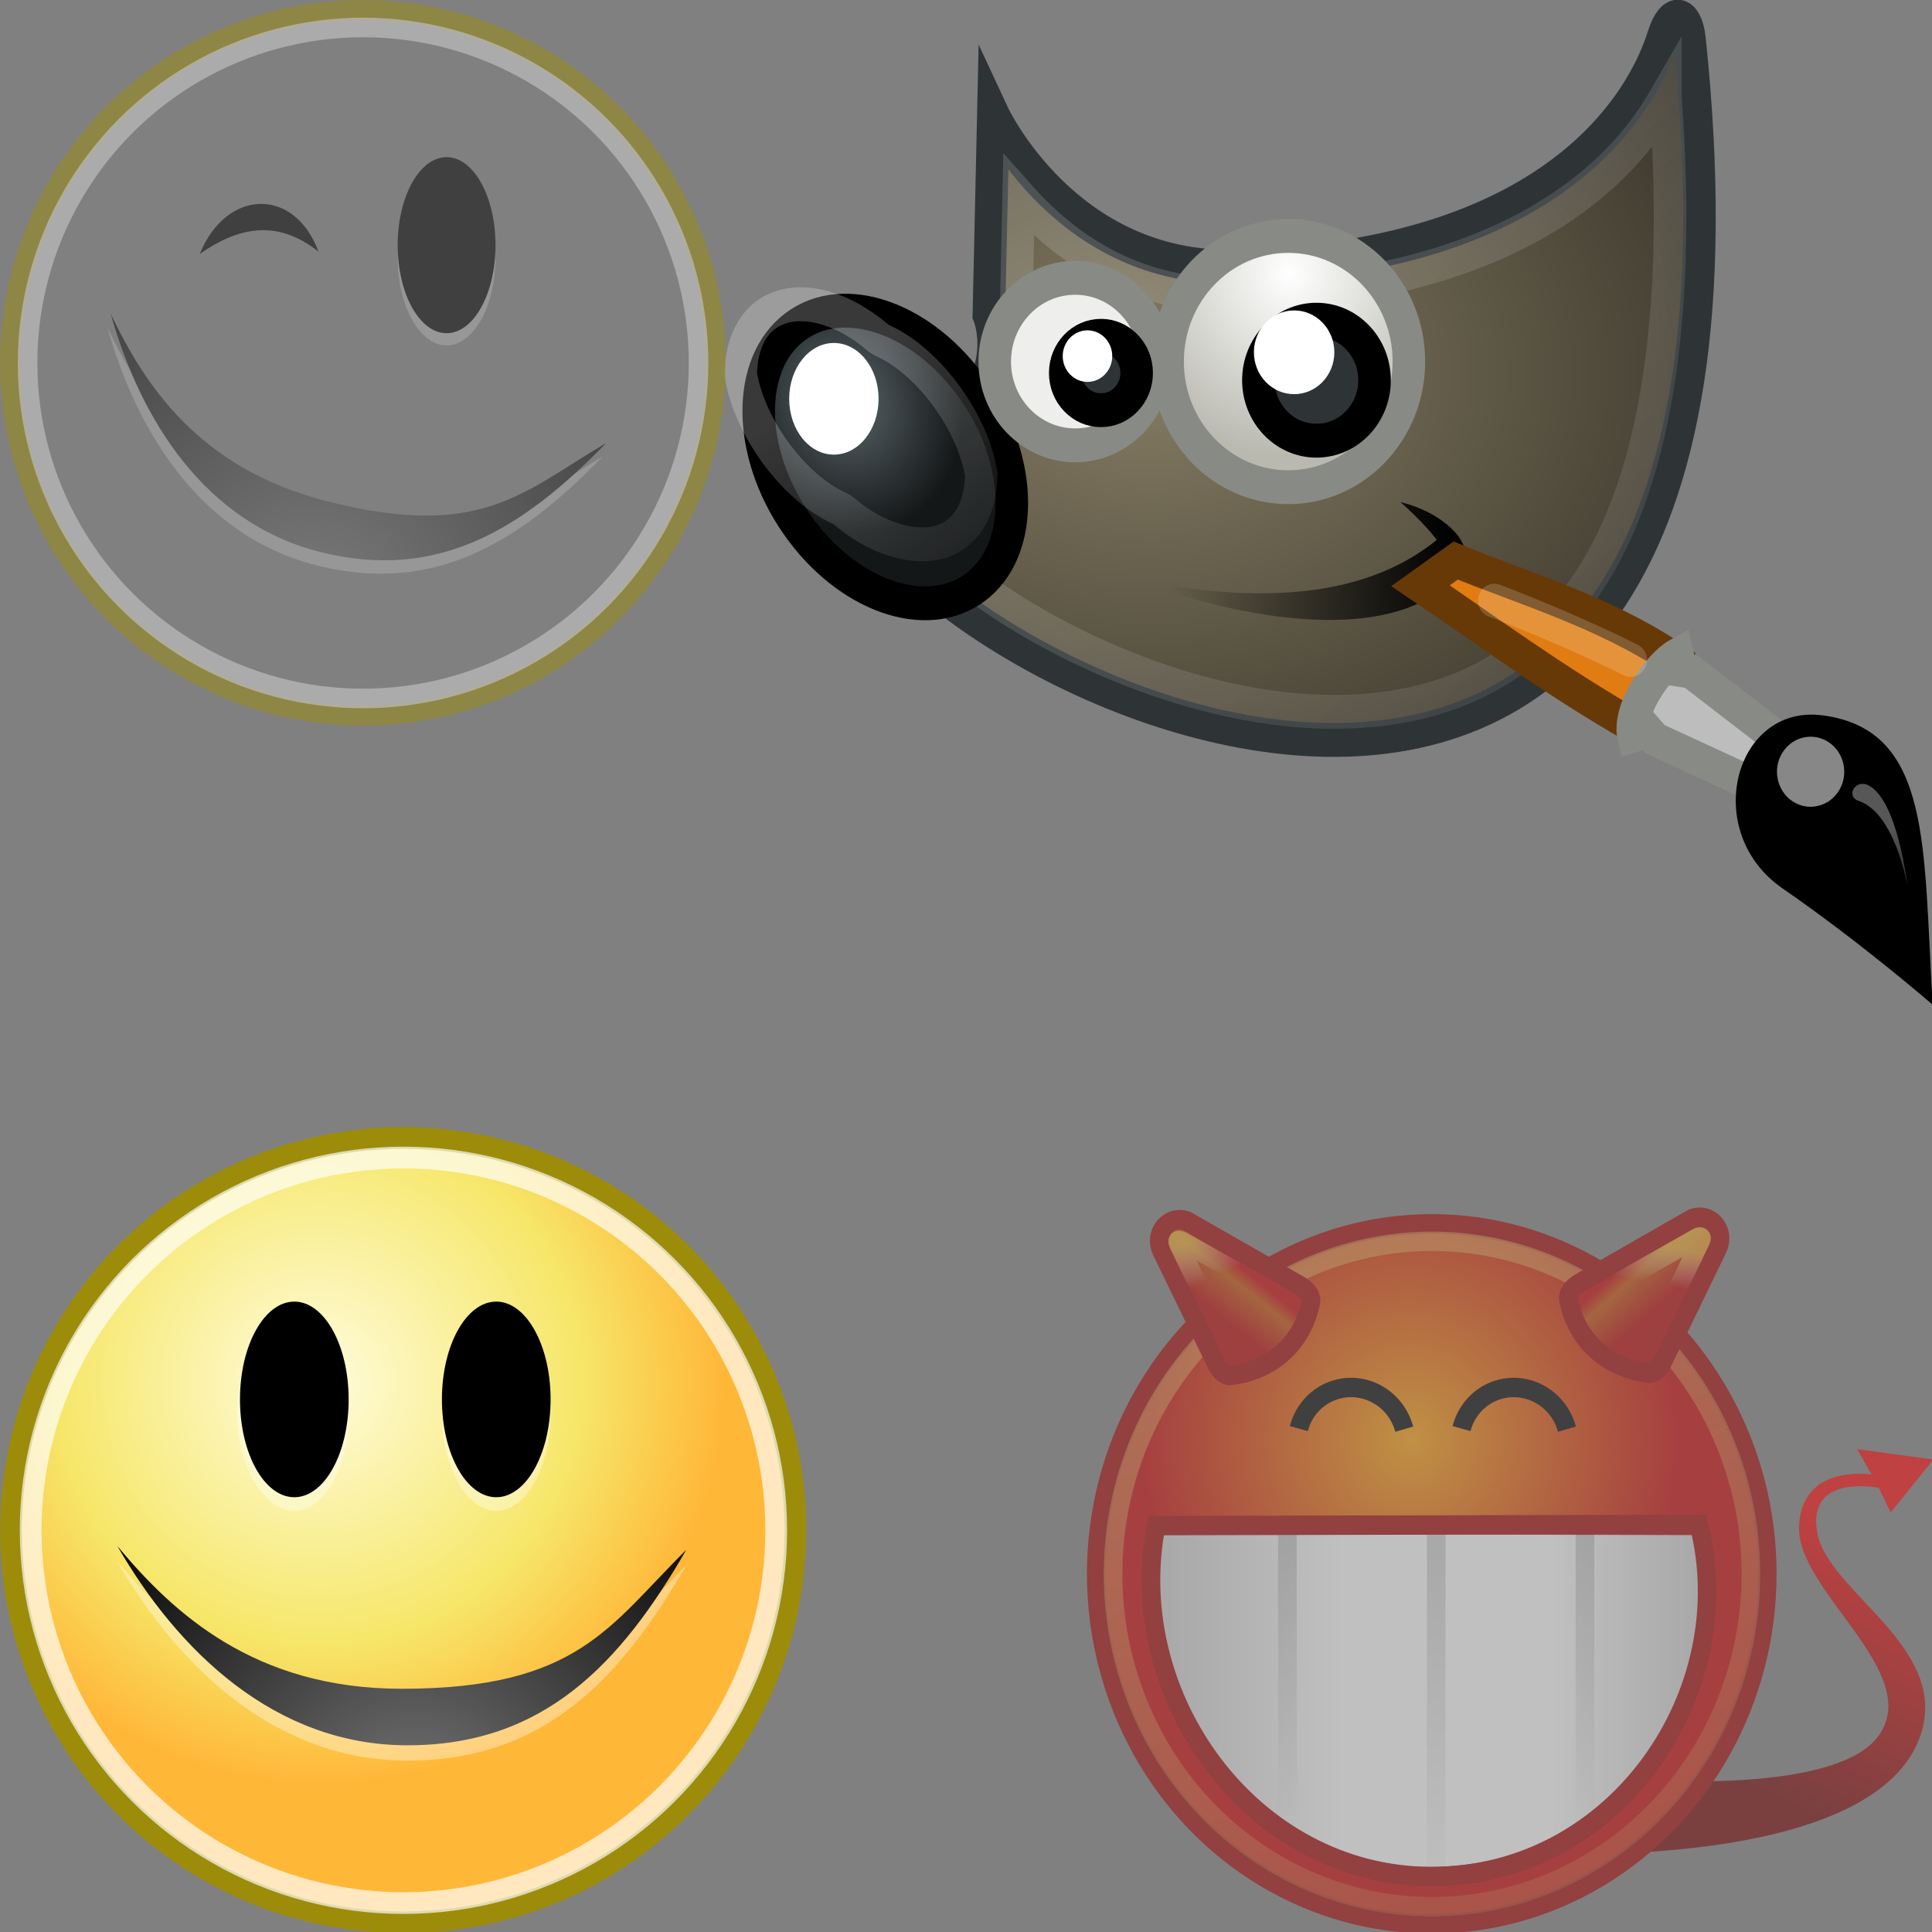 <?xml version="1.0" encoding="UTF-8"?>
<svg id="svg2" width="24" height="24" version="1.1" viewBox="0 0 24 24" xmlns="http://www.w3.org/2000/svg" xmlns:cc="http://creativecommons.org/ns#" xmlns:dc="http://purl.org/dc/elements/1.1/" xmlns:rdf="http://www.w3.org/1999/02/22-rdf-syntax-ns#" xmlns:xlink="http://www.w3.org/1999/xlink">
 <rect x="0" y="0" width="24" height="24" fill="#808080" stroke="none"/>
 <defs id="defs7386">
  <linearGradient id="linearGradient8340">
   <stop id="stop8342" stop-color="#fff" stop-opacity=".796" offset="0"/>
   <stop id="stop8344" stop-color="#fff" stop-opacity=".216" offset="1"/>
  </linearGradient>
  <linearGradient id="linearGradient3204-1">
   <stop id="stop3206" offset="0"/>
   <stop id="stop3208" stop-opacity="0" offset="1"/>
  </linearGradient>
  <radialGradient id="radialGradient7780-8" cx="18.558" cy="22.3" r="19.229" gradientTransform="matrix(1.773 0 0 1.297 -16.34 -6.616)" gradientUnits="userSpaceOnUse">
   <stop id="stop6502" stop-color="#857c63" offset="0"/>
   <stop id="stop6504" stop-color="#221f19" offset="1"/>
  </radialGradient>
  <radialGradient id="radialGradient7786-4" cx="6.024" cy="25.271" r="4.831" gradientTransform="matrix(.916 .093 -.109 1.069 3.254 -3.029)" gradientUnits="userSpaceOnUse">
   <stop id="stop8544" stop-color="#5b676b" offset="0"/>
   <stop id="stop8546" stop-color="#141718" offset="1"/>
  </radialGradient>
  <radialGradient id="radialGradient7790-7" cx="69.473" cy="19.598" r="3.515" gradientTransform="matrix(1.319 0 0 1.319 -22.126 -6.242)" gradientUnits="userSpaceOnUse">
   <stop id="stop6470" stop-color="#fff" offset="0"/>
   <stop id="stop6472" stop-color="#b9b9b0" offset="1"/>
  </radialGradient>
  <radialGradient id="radialGradient7796-9" cx="15.415" cy="35.357" r="7.579" gradientTransform="matrix(-.094 -1.406 1.37 -.091 18.284 59.789)" gradientUnits="userSpaceOnUse">
   <stop id="stop6965" stop-color="#696969" offset="0"/>
   <stop id="stop6967" offset="1"/>
  </radialGradient>
  <radialGradient id="radialGradient2714" cx="29.288" cy="15.721" r="8.902" fx="29.158" fy="15.756" gradientUnits="userSpaceOnUse" xlink:href="#linearGradient3290"/>
  <linearGradient id="linearGradient3290">
   <stop id="stop3292" style="stop-color:#fffcde" offset="0"/>
   <stop id="stop3294" style="stop-color:#f6e76a" offset=".645"/>
   <stop id="stop3296" style="stop-color:#ffb738" offset="1"/>
  </linearGradient>
  <radialGradient id="aigrd2-2" cx="25.053" cy="39.593" r="15.757" gradientTransform="matrix(1.25 0 0 1.25 -6.479 -13.372)" gradientUnits="userSpaceOnUse">
   <stop id="stop8602-03" style="stop-color:#777" offset="0"/>
   <stop id="stop8604-1" offset="1"/>
  </radialGradient>
  <linearGradient id="linearGradient2289" x1="39.125" x2="46.625" y1="33.375" y2="16.5" gradientTransform="matrix(.781 0 0 .781 9.9 9.256)" gradientUnits="userSpaceOnUse">
   <stop id="stop2285" style="stop-color:#730000" offset="0"/>
   <stop id="stop2287" style="stop-color:#ff0202" offset="1"/>
  </linearGradient>
  <radialGradient id="radialGradient2297" cx="30.561" cy="15.699" r="8.902" gradientTransform="matrix(.771 0 0 .771 6.992 3.592)" gradientUnits="userSpaceOnUse">
   <stop id="stop2293" style="stop-color:#ffa107" offset="0"/>
   <stop id="stop2295" style="stop-color:#c00" offset="1"/>
  </radialGradient>
  <linearGradient id="linearGradient2325" x1="28.764" x2="38.07" y1="12.221" y2="38.297" gradientUnits="userSpaceOnUse">
   <stop id="stop2321" style="stop-color:#f2d565" offset="0"/>
   <stop id="stop2323" style="stop-color:#f2d565;stop-opacity:0" offset="1"/>
  </linearGradient>
  <linearGradient id="linearGradient2132" x1="9.789" x2="38.391" y1="29.629" y2="29.629" gradientTransform="matrix(1.049 0 0 1 -5.222 0)" gradientUnits="userSpaceOnUse">
   <stop id="stop3070" style="stop-color:#ccc" offset="0"/>
   <stop id="stop3076" style="stop-color:#fff" offset=".346"/>
   <stop id="stop3078" style="stop-color:#fff" offset=".725"/>
   <stop id="stop3072" style="stop-color:#cecece" offset="1"/>
  </linearGradient>
  <linearGradient id="linearGradient2112" x1="14" x2="14" y1="21.062" y2="34.306" gradientTransform="matrix(1 0 0 1.405 6.545 -7.966)" gradientUnits="userSpaceOnUse" xlink:href="#linearGradient3204-1"/>
  <linearGradient id="linearGradient2116" x1="14" x2="13.5" y1="21.062" y2="33.427" gradientTransform="matrix(1 0 0 1.172 -1.454 -3.141)" gradientUnits="userSpaceOnUse" xlink:href="#linearGradient3204-1"/>
  <linearGradient id="linearGradient2120" x1="14" x2="14.5" y1="21.062" y2="33.431" gradientTransform="matrix(1 0 0 1.16 14.546 -2.815)" gradientUnits="userSpaceOnUse" xlink:href="#linearGradient3204-1"/>
  <linearGradient id="linearGradient2343" x1="30.526" x2="32.312" y1="7.361" y2="9.424" gradientUnits="userSpaceOnUse" xlink:href="#linearGradient2337"/>
  <linearGradient id="linearGradient2337">
   <stop id="stop2339" style="stop-color:#c00" offset="0"/>
   <stop id="stop2345" style="stop-color:#c84a00" offset=".276"/>
   <stop id="stop2341" style="stop-color:#be0000" offset="1"/>
  </linearGradient>
  <linearGradient id="linearGradient2347" x1="10.401" x2="8.812" y1="7.611" y2="9.674" gradientUnits="userSpaceOnUse" xlink:href="#linearGradient2337"/>
  <linearGradient id="linearGradient2317" x1="32.099" x2="31.775" y1="6.146" y2="8.044" gradientUnits="userSpaceOnUse" xlink:href="#linearGradient2311"/>
  <linearGradient id="linearGradient2311">
   <stop id="stop2313" style="stop-color:#ffd93c" offset="0"/>
   <stop id="stop2315" style="stop-color:#fff;stop-opacity:0" offset="1"/>
  </linearGradient>
  <linearGradient id="linearGradient2327" x1="7.224" x2="8.088" y1="6.021" y2="8.044" gradientUnits="userSpaceOnUse" xlink:href="#linearGradient2311"/>
  <linearGradient id="linearGradient7678" x1="32.35" x2="21.213" y1="28.083" y2="30.293" gradientTransform="translate(-3.837 .346)" gradientUnits="userSpaceOnUse" xlink:href="#linearGradient3204-1"/>
  <linearGradient id="linearGradient7680" x1="14.969" x2="39.525" y1="19.111" y2="46.986" gradientUnits="userSpaceOnUse" xlink:href="#linearGradient8340"/>
  <linearGradient id="linearGradient7682" x1="6.305" x2="5.985" y1="23.362" y2="31.57" gradientUnits="userSpaceOnUse" xlink:href="#linearGradient8340"/>
  <linearGradient id="linearGradient7684" x1="37.018" x2="27.754" y1="19.24" y2="11.182" gradientTransform="matrix(-.118 -.528 .528 -.118 46.224 49.691)" gradientUnits="userSpaceOnUse">
   <stop id="stop6953" stop-color="#6e3d09" offset="0"/>
   <stop id="stop6959" stop-color="#ea8113" offset=".242"/>
   <stop id="stop6961" stop-color="#5c3307" offset=".621"/>
   <stop id="stop6955" stop-color="#e07c12" offset="1"/>
  </linearGradient>
  <linearGradient id="linearGradient7686" x1="19.395" x2="23.109" y1="30.001" y2="33.439" gradientTransform="matrix(-.118 -.528 .528 -.118 40.564 46.875)" gradientUnits="userSpaceOnUse">
   <stop id="stop6941" stop-color="#bdbdbd" offset="0"/>
   <stop id="stop6947" stop-color="#e2e2e2" offset=".333"/>
   <stop id="stop6949" stop-color="#a3a3a3" offset=".667"/>
   <stop id="stop6943" stop-color="#ddd" offset="1"/>
  </linearGradient>
  <linearGradient id="linearGradient7688" x1="13.236" x2="7.752" y1="37.752" y2="42.282" gradientTransform="matrix(.12 -.445 .445 .12 42.084 34.308)" gradientUnits="userSpaceOnUse" xlink:href="#linearGradient8340"/>
 </defs>
 <g id="g4534">
  <g id="g4146-4" transform="matrix(.314 0 0 .327 9.082 -2.649)">
   <path id="path4323-2-9" d="m10.374 12.468s2.874 5.928 9.599 5.76c14.093-0.354 16.564-7.705 16.917-8.766 0.354-1.061 0.895-0.9 1.02 0.08 4.596 41.719-31.897 23.819-33.193 16.714 7.248-2.121 5.48-6.187 5.48-6.187z" stroke-miterlimit="10" style="color:#000000;fill-rule:evenodd;fill:url(#radialGradient7780-8);stroke-miterlimit:10;stroke-width:1.287;stroke:#2e3436"/>
   <path id="path6480-1-5" d="m15.738 30.066c6.739 1.348 10.171 0.098 12.179-1.453-0.53-0.685-1.436-1.436-1.436-1.436s1.311 0.248 2.166 1.149c0.585 0.617 0.638 1.613 0.51 2.978-0.128-0.58-0.341-0.941-0.507-1.351-1.806 2.188-6.704 2.305-12.912 0.113z" stroke-miterlimit="10" style="color:#000000;fill-rule:evenodd;fill:url(#linearGradient7678);stroke-miterlimit:10"/>
   <path id="path8520-9-1" d="m36.963 11.805c-0.56 0.934-1.401 2.057-2.693 3.131-2.627 2.184-7.038 4.184-14.27 4.365-4.226 0.105-6.95-1.955-8.623-3.773l-0.105 4.481c0.135 0.418 0.393 1.397-0.088 2.725-0.517 1.427-2.163 2.866-4.971 3.975 0.249 0.523 0.482 1.073 1.24 1.815 1.028 1.005 2.478 2.082 4.178 3.057 3.399 1.95 7.805 3.489 11.91 3.559 4.105 0.07 7.837-1.225 10.418-4.99 2.383-3.477 3.695-9.381 3.004-18.342z" stroke-miterlimit="10" style="color:#000000;fill:none;opacity:.185;stroke-miterlimit:10;stroke-width:1.287;stroke:url(#linearGradient7680)" xlink:href="##path4323-2"/>
   <ellipse id="path5198-2-2" transform="rotate(-35.808 3.363 26.345)" cx="6.099" cy="27.229" rx="4.331" ry="6.099" stroke-miterlimit="10" style="color:#000000;fill-rule:evenodd;fill:url(#radialGradient7786-4);stroke-miterlimit:10;stroke-width:1.287;stroke:#000"/>
   <path id="path6450-92-4" transform="rotate(-36.833 3.766 26.285)" d="m5.629 19.877c-0.739-0.04-1.528 0.352-2.191 1.201-0.934 1.791-0.917 4.671 0.059 6.404a1.044 1.044 0 0 1 0.104 0.262c0.411 1.666 1.434 2.862 2.397 3.189 0.939 0.32 1.935-0.025 2.768-1.096 0.931-1.792 0.913-4.667-0.062-6.398a1.044 1.044 0 0 1-0.104-0.262c-0.246-0.999-0.71-1.86-1.254-2.428s-1.143-0.842-1.715-0.873z" stroke-miterlimit="10" style="color:#000000;fill:none;opacity:.281;stroke-miterlimit:10;stroke-width:1.287;stroke:url(#linearGradient7682)" xlink:href="##path5198-2"/>
   <ellipse id="path6446-61-1" cx="4.066" cy="23.251" rx="1.768" ry="2.121" stroke-miterlimit="10" style="color:#000000;fill-rule:evenodd;fill:#fff;stroke-miterlimit:10"/>
   <circle id="path6460-1-2" transform="translate(-55.861)" cx="69.473" cy="21.837" r="3.182" stroke-miterlimit="10" style="color:#000000;fill-rule:evenodd;fill:#eeeeec;stroke-miterlimit:10;stroke-width:1.287;stroke:#888a85"/>
   <circle id="path6462-26-8" transform="matrix(1.5 0 0 1.5 -82.168 -10.919)" cx="69.473" cy="21.837" r="3.182" stroke-miterlimit="10" style="color:#000000;fill-rule:evenodd;fill:url(#radialGradient7790-7);stroke-miterlimit:10;stroke-width:.858;stroke:#888a85"/>
   <circle id="path6464-8-7" transform="translate(1.414 .707)" cx="21.744" cy="21.837" r="2.298" stroke-miterlimit="10" style="color:#000000;fill-rule:evenodd;fill:#2e3436;stroke-miterlimit:10;stroke-width:1.287;stroke:#000"/>
   <circle id="path6466-7-8" transform="matrix(.9 0 0 .9 3.023 2.626)" cx="21.39" cy="20.953" r="1.768" stroke-miterlimit="10" style="color:#000000;fill-rule:evenodd;fill:#fff;stroke-miterlimit:10"/>
   <circle id="path6476-6-5" transform="matrix(.615 0 0 .615 1.259 8.841)" cx="21.744" cy="21.837" r="2.298" stroke-miterlimit="10" style="color:#000000;fill-rule:evenodd;fill:#2e3436;stroke-miterlimit:10;stroke-width:2.092;stroke:#000"/>
   <circle id="path6478-3-9" transform="matrix(.554 0 0 .554 2.249 10.021)" cx="21.39" cy="20.953" r="1.768" stroke-miterlimit="10" style="color:#000000;fill-rule:evenodd;fill:#fff;stroke-miterlimit:10"/>
   <path id="path6937-85-4" d="m35.763 35.714 1.529-2.595c-2.752-1.783-6.107-2.723-8.625-3.724l-1.393 0.957c2.411 1.559 5.378 3.674 8.489 5.362z" style="color:#000000;fill:url(#linearGradient7684);stroke-linecap:round;stroke-width:1.287;stroke:#673907"/>
   <path id="path6935-7-6" d="m42.123 38.651 0.757-1.414-4.891-3.619-0.405-0.062-0.138-0.576c-0.774 0.415-1.969 2.07-1.748 3.06l0.566-0.172 0.28 0.309z" style="color:#000000;fill:url(#linearGradient7686);stroke-linecap:round;stroke-width:1.287;stroke:#888a85"/>
   <path id="path6933-90-2" d="m47.54 46.274c-0.394-5.905 0.01-10.434-4.343-10.996-3.508-0.453-4.849 4.419-1.601 6.572 3.129 2.074 5.944 4.424 5.944 4.424z" style="color:#000000;fill:url(#radialGradient7796-9);stroke-linecap:round;stroke-width:.2"/>
   <circle id="path6971-7-6" transform="matrix(-.232 -1.039 1.039 -.232 5.254 54.099)" cx="7.625" cy="37.75" r="1.25" style="color:#000000;fill:#fff;opacity:.528;stroke-linecap:round"/>
   <path id="path1571-1-6" d="m46.541 41.779s-0.479-2.79-1.938-3.255c-0.516-0.164-0.136-0.854 0.402-0.584 1.161 0.583 1.536 3.838 1.536 3.838z" style="color:#000000;fill:url(#linearGradient7688);opacity:.428;stroke-linecap:round"/>
   <path id="path4219-2" d="m35.587 33.173s-2.254-1.105-5.392-2.254" style="color:#000000;fill:none;opacity:.175;stroke-linecap:round;stroke-linejoin:round;stroke-width:1.287;stroke:#fff"/>
  </g>
  <g id="g3162" transform="matrix(.27 0 0 .27 -1.542 12.77)">
   <circle id="path4320" transform="matrix(2.083 0 0 2.083 -40.547 -16.492)" cx="31.113" cy="19.009" r="8.662" style="color:#000000;fill-rule:evenodd;fill:url(#radialGradient2714);stroke-linecap:round;stroke-linejoin:round;stroke-width:.48;stroke:#9c8c0a"/>
   <circle id="path4322" transform="matrix(1.98 0 0 1.98 -37.331 -14.527)" cx="31.113" cy="19.009" r="8.662" style="color:#000000;fill:none;opacity:.677;stroke-linecap:round;stroke-linejoin:round;stroke-width:.505;stroke:#fff"/>
   <path id="path2659-9" d="m37.285 24.72c-3.017 5.225-6.543 8.99-12.822 8.99-6.1 0-10.566-4.34-13.352-9.167 2.549 3.056 6.283 6.566 13.087 6.566 8.13 0 9.552-2.907 13.087-6.389z" style="color:#000000;fill:#fff;opacity:.36"/>
   <path id="path8606-0" d="m37.285 24.013c-3.017 5.225-6.543 8.99-12.822 8.99-6.1 0-10.566-4.34-13.352-9.167 2.549 3.056 6.283 6.566 13.087 6.566 8.13 0 9.552-2.907 13.087-6.389z" style="fill:url(#aigrd2-2)"/>
   <g id="g8666" transform="translate(.354 2.393)">
    <path id="path8610" d="m21.398 15.321c0 2.5-1.125 4.5-2.5 4.5s-2.625-2-2.625-4.5 1.125-4.5 2.5-4.5 2.5 2 2.5 4.5z" style="fill:#fff;opacity:.36"/>
    <path id="path8612" d="m30.689 15.321c0 2.5-1.125 4.5-2.5 4.5s-2.5-2-2.5-4.5 1.125-4.5 2.5-4.5 2.5 2 2.5 4.5z" style="fill:#fff;opacity:.36"/>
    <path id="path8614" d="m21.398 14.696c0 2.5-1.125 4.5-2.5 4.5s-2.5-2-2.5-4.5 1.125-4.5 2.5-4.5 2.5 2 2.5 4.5z"/>
    <path id="path8616" d="m30.689 14.696c0 2.5-1.125 4.5-2.5 4.5s-2.5-2-2.5-4.5 1.125-4.5 2.5-4.5 2.5 2 2.5 4.5z"/>
   </g>
  </g>
  <g id="g3184" transform="matrix(.231 0 0 .241 13.095 13.983)" style="opacity:.5">
   <path id="path2281" d="m27.436 37.514s16.792 0.673 19.16-6.105c1.589-4.547-5.002-7.368-5.563-10.442-0.561-3.074 3.318-2.293 3.318-2.293l0.634 1.269 2.293-2.733-4.099-0.537 0.781 1.317s-3.782-0.61-3.904 2.684c-0.122 3.294 6.653 7.49 4.311 10.735s-13.679 2.245-13.679 2.245z" style="color:#000000;fill-rule:evenodd;fill:url(#linearGradient2289);opacity:1"/>
   <circle id="path4320-7" transform="matrix(2.083 0 0 2.083 -44.502 -16.492)" cx="31.113" cy="19.009" r="8.662" style="color:#000000;fill-rule:evenodd;fill:url(#radialGradient2297);opacity:1;stroke-linecap:round;stroke-linejoin:round;stroke-width:.48;stroke:#a40000"/>
   <circle id="path4322-0" transform="matrix(1.98 0 0 1.98 -41.286 -14.527)" cx="31.113" cy="19.009" r="8.662" style="color:#000000;fill:none;opacity:.432;stroke-linecap:round;stroke-linejoin:round;stroke-width:.505;stroke:url(#linearGradient2325)"/>
   <path id="path1364" transform="rotate(195 11.422 7.246)" d="m-0.875 1.875a2.938 2.875 0 0 1-2.177 2.777 2.938 2.875 0 0 1-3.304-1.339" style="fill:none;stroke:#000"/>
   <path id="path2094" transform="rotate(195 7.047 7.822)" d="m-0.875 1.875a2.938 2.875 0 0 1-2.177 2.777 2.938 2.875 0 0 1-3.304-1.339" style="fill:none;stroke:#000"/>
   <path id="path2096-4" d="m5.233 21.045c-1.539 7.567 4.692 17.168 14.851 17.168 10.247 0 16.506-8.43 14.72-17.105z" style="color:#000000;fill:url(#linearGradient2132);opacity:1"/>
   <path id="path2110-2" d="m20.545 21.529v16.854" style="fill:none;opacity:.182;stroke-linecap:square;stroke-width:1px;stroke:url(#linearGradient2112)"/>
   <path id="path2114" d="m12.545 21.469v14.063" style="fill:none;opacity:.182;stroke-linecap:square;stroke-width:1px;stroke:url(#linearGradient2116)"/>
   <path id="path2118" d="m28.545 21.541v13.918" style="fill:none;opacity:.182;stroke-linecap:square;stroke-width:1px;stroke:url(#linearGradient2120)"/>
   <path id="path2756" d="m5.486 20.616c-1.781 8.822 5.159 18.088 14.809 18.088 10.004 0 16.652-9.578 14.372-18.15z" style="color:#000000;fill:none;opacity:1;stroke:#a40000"/>
   <path id="path2276" d="m34.535 4.733c-0.126 0.024-0.246 0.069-0.356 0.134l-5.97 3.275c-0.308 0.177-0.621 0.497-0.548 0.845 0.437 2.086 2.084 3.514 4.304 3.763 0.334 0.038 0.612-0.278 0.766-0.577l2.963-5.859c0.186-0.369 0.149-0.812-0.095-1.145s-0.655-0.502-1.063-0.436z" style="color:#000000;fill-rule:evenodd;fill:url(#linearGradient2343);stroke-linecap:round;stroke-linejoin:round;stroke:#a40000"/>
   <path id="path2279" d="m6.927 4.858c0.126 0.024 0.246 0.069 0.356 0.134l5.97 3.275c0.308 0.177 0.621 0.497 0.548 0.845-0.437 2.086-2.084 3.514-4.304 3.763-0.334 0.038-0.612-0.278-0.766-0.577l-2.963-5.859c-0.186-0.369-0.149-0.812 0.095-1.145s0.655-0.502 1.063-0.436z" style="color:#000000;fill-rule:evenodd;fill:url(#linearGradient2347);opacity:1;stroke-linecap:round;stroke-linejoin:round;stroke:#a40000"/>
   <path id="path2299" d="m34.55 5.796-5.607 3.037c-0.191 0.122-0.242 0.126-0.18 0.363 0.28 1.067 1.661 2.252 2.732 2.513 0.226 0.055 0.423-0.081 0.529-0.288l2.755-5.508c0.129-0.255-0.153-0.162-0.23-0.117z" style="color:#000000;fill:none;opacity:.648;stroke-linecap:round;stroke-linejoin:round;stroke:url(#linearGradient2317)"/>
   <path id="path2301" d="m6.904 5.973 5.607 3.037c0.191 0.122 0.242 0.126 0.18 0.363-0.28 1.067-1.661 2.252-2.732 2.513-0.226 0.055-0.423-0.081-0.529-0.288l-2.755-5.508c-0.129-0.255 0.153-0.162 0.23-0.117z" style="color:#000000;fill:none;opacity:.648;stroke-linecap:round;stroke-linejoin:round;stroke:url(#linearGradient2327)"/>
  </g>
  <g id="g3162-9" transform="matrix(.243 0 0 .243 -1.388 -1.107)" style="opacity:.5">
   <circle id="path4320-4" transform="matrix(2.083 0 0 2.083 -40.547 -16.492)" cx="31.113" cy="19.009" r="8.662" style="color:#000000;fill-rule:evenodd;fill:url(#radialGradient2714);opacity:1;stroke-linecap:round;stroke-linejoin:round;stroke-width:.48;stroke:#9c8c0a"/>
   <circle id="path4322-2" transform="matrix(1.98 0 0 1.98 -37.331 -14.527)" cx="31.113" cy="19.009" r="8.662" style="color:#000000;fill:none;opacity:.677;stroke-linecap:round;stroke-linejoin:round;stroke-width:.505;stroke:#fff"/>
   <g id="g3267" transform="rotate(14.217 24.197 23.273)">
    <path id="path2659-4" d="m37.285 24.72c-3.017 5.225-6.543 8.99-12.822 8.99-6.1 0-10.566-4.34-13.352-9.167 2.549 3.056 6.283 6.566 13.087 6.566 8.13 0 9.552-2.907 13.087-6.389z" style="color:#000000;fill:#fff;opacity:.36"/>
    <path id="path8606-1" d="m37.285 24.013c-3.017 5.225-6.543 8.99-12.822 8.99-6.1 0-10.566-4.34-13.352-9.167 2.549 3.056 6.283 6.566 13.087 6.566 8.13 0 9.552-2.907 13.087-6.389z" style="fill:url(#aigrd2-2)"/>
   </g>
   <path id="path8612-9" d="m31.042 17.714c0 2.5-1.125 4.5-2.5 4.5s-2.5-2-2.5-4.5 1.125-4.5 2.5-4.5 2.5 2 2.5 4.5z" style="fill:#fff;opacity:.36"/>
   <path id="path8616-4" d="m31.042 17.089c0 2.5-1.125 4.5-2.5 4.5s-2.5-2-2.5-4.5 1.125-4.5 2.5-4.5 2.5 2 2.5 4.5z"/>
   <path id="path1336" d="m15.925 17.535c1.361-3.345 4.843-3.432 6.069-0.115-2.161-1.713-4.148-1.22-6.069 0.115z" style="color:#000000;opacity:1"/>
  </g>
 </g>
</svg>
